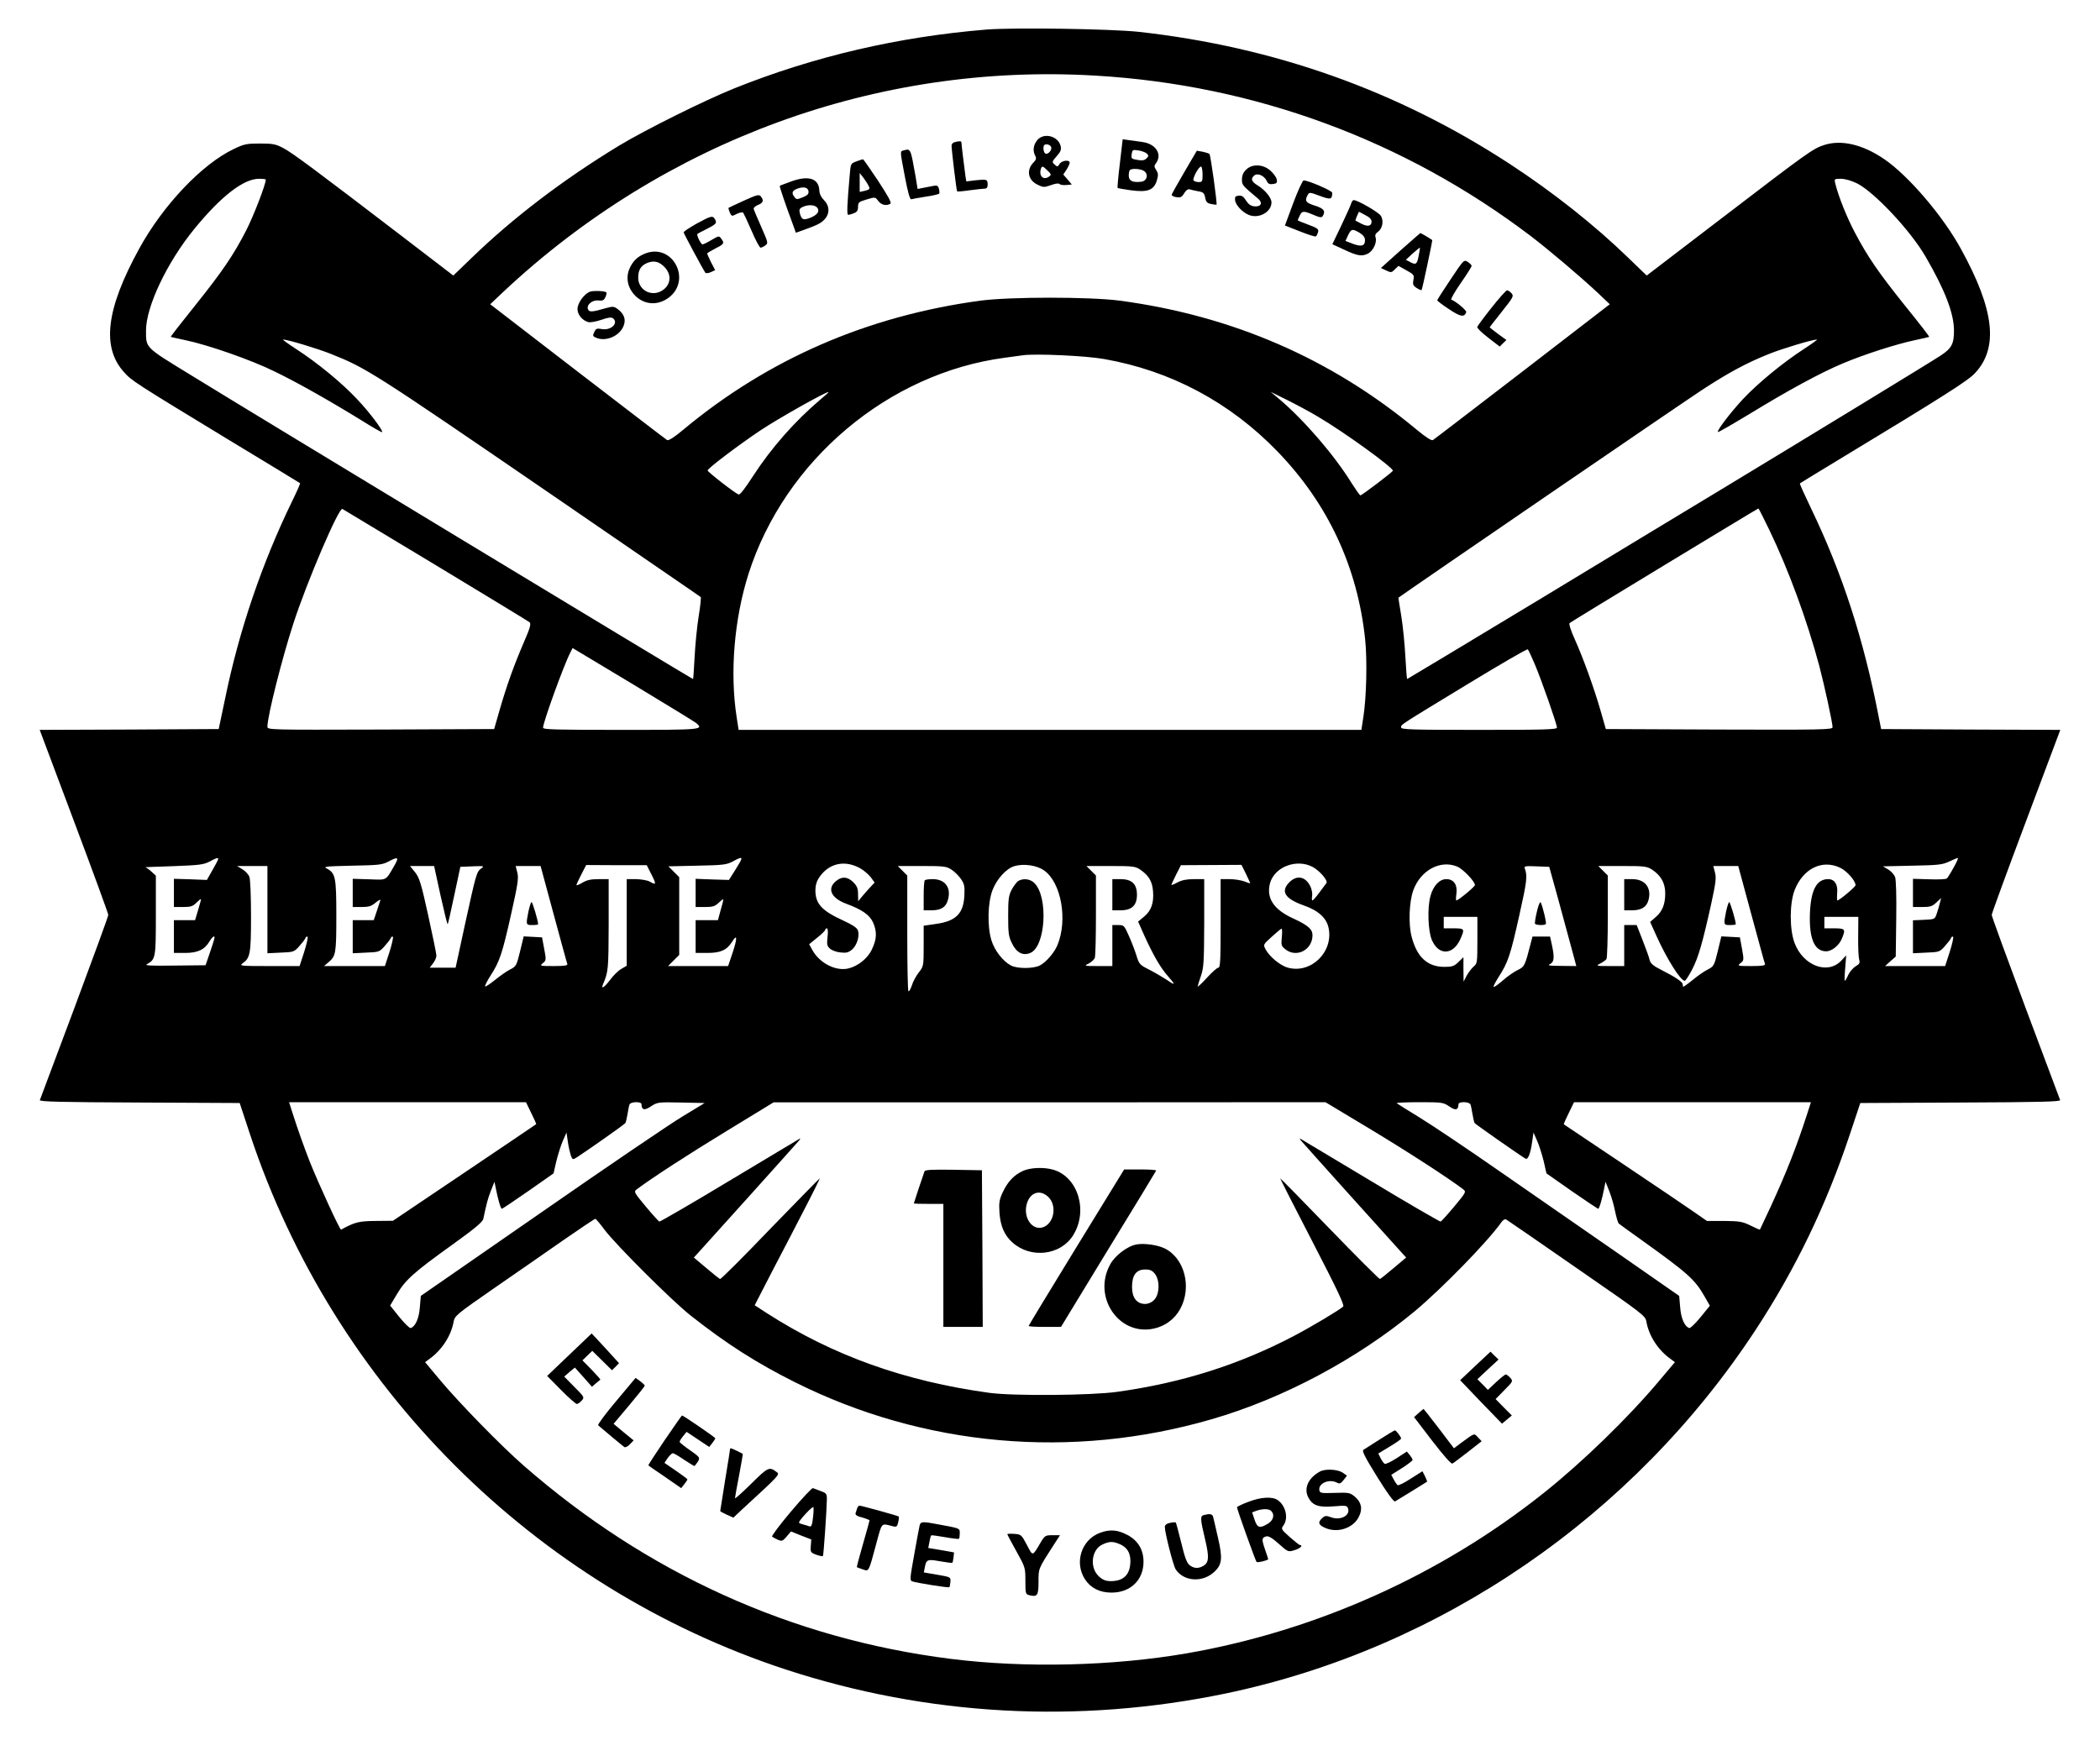 <?xml version="1.0" standalone="no"?>
<!DOCTYPE svg PUBLIC "-//W3C//DTD SVG 20010904//EN"
 "http://www.w3.org/TR/2001/REC-SVG-20010904/DTD/svg10.dtd">
<svg version="1.0" xmlns="http://www.w3.org/2000/svg"
 width="1280pt" height="1061pt" viewBox="0 0 1280 1061"
 preserveAspectRatio="xMidYMid meet">

<g transform="translate(0,1061) scale(0.1,-0.1)"
fill="#000000" stroke="none">
<path d="M6015 10430 c-538 -44 -1051 -163 -1540 -359 -179 -72 -543 -253
-700 -348 -341 -207 -647 -440 -901 -686 l-111 -107 -304 233 c-537 411 -678
516 -732 544 -45 24 -63 28 -142 28 -81 0 -97 -3 -159 -33 -193 -91 -432 -342
-578 -609 -201 -366 -230 -600 -92 -752 46 -52 63 -63 619 -401 248 -150 452
-274 454 -276 2 -2 -20 -52 -49 -111 -183 -377 -323 -787 -408 -1203 l-39
-185 -545 -3 -546 -2 209 -557 c115 -306 209 -563 209 -571 0 -9 -93 -263
-206 -566 -114 -303 -209 -557 -211 -563 -4 -10 124 -13 607 -15 l611 -3 63
-191 c509 -1536 1733 -2760 3266 -3263 865 -283 1781 -333 2681 -146 1311 274
2486 1081 3232 2220 242 370 428 756 571 1185 l65 195 612 3 c482 2 610 5 606
15 -2 6 -97 260 -211 563 -113 303 -206 557 -206 566 0 8 94 265 209 571 l209
557 -546 2 -546 3 -14 70 c-92 478 -224 883 -414 1277 -39 82 -70 149 -67 151
2 2 114 70 249 152 623 377 778 475 819 521 144 155 117 387 -87 757 -110 201
-319 445 -466 546 -131 90 -262 121 -367 87 -70 -23 -95 -41 -623 -445 l-459
-351 -112 108 c-206 200 -460 401 -725 574 -682 445 -1432 712 -2260 804 -170
18 -754 27 -925 14z m661 -281 c969 -56 1885 -394 2654 -978 104 -79 298 -243
404 -342 l78 -74 -532 -410 c-293 -225 -539 -414 -546 -418 -9 -5 -42 16 -101
65 -519 431 -1121 693 -1808 785 -184 24 -667 24 -849 0 -687 -93 -1292 -355
-1809 -785 -58 -49 -92 -70 -101 -65 -7 4 -253 193 -546 418 l-532 410 78 74
c985 924 2282 1399 3610 1320z m-5056 -634 c0 -29 -73 -218 -118 -307 -79
-154 -145 -251 -317 -466 -81 -101 -146 -184 -144 -186 2 -1 42 -10 89 -20
136 -28 403 -121 544 -191 137 -66 340 -181 536 -302 63 -40 117 -70 119 -68
8 9 -77 122 -154 203 -92 98 -240 220 -370 304 -49 32 -85 58 -80 58 27 0 210
-55 290 -87 219 -87 255 -110 1355 -864 421 -289 794 -545 830 -570 35 -24 67
-46 71 -49 3 -3 -2 -54 -12 -115 -10 -60 -21 -172 -25 -247 -4 -76 -8 -138
-10 -138 -6 0 -2698 1629 -3062 1854 -281 172 -272 163 -272 271 0 146 129
417 295 620 163 199 298 304 393 305 23 0 42 -2 42 -5z m9697 -22 c106 -52
329 -290 420 -448 119 -205 173 -347 173 -450 0 -82 -14 -109 -83 -154 -54
-36 -823 -505 -1332 -813 -159 -96 -656 -396 -1102 -667 -447 -270 -815 -491
-816 -491 -2 0 -7 62 -11 138 -4 75 -15 187 -25 247 -10 61 -18 110 -17 111
84 61 1714 1177 1848 1265 163 107 277 168 413 222 80 32 263 87 290 87 5 0
-31 -26 -80 -58 -128 -83 -280 -208 -372 -306 -75 -81 -160 -192 -152 -200 2
-3 88 47 191 109 240 147 438 254 572 310 131 55 327 118 438 141 46 10 85 19
87 20 2 2 -63 86 -144 186 -166 207 -231 302 -309 450 -49 92 -102 225 -120
301 -6 26 -5 27 34 27 25 0 64 -11 97 -27z m-4587 -1072 c405 -71 766 -263
1056 -563 308 -318 489 -706 535 -1147 13 -126 8 -352 -11 -473 l-12 -78
-1898 0 -1898 0 -12 78 c-42 271 -15 597 72 872 221 693 852 1225 1563 1319
44 6 94 13 110 15 76 11 385 -3 495 -23z m-1725 -243 c-161 -136 -305 -300
-418 -475 -45 -70 -77 -111 -85 -108 -22 8 -191 139 -189 147 4 15 189 155
322 244 113 75 394 233 415 234 3 0 -17 -19 -45 -42z m3026 -107 c160 -94 460
-311 459 -331 -1 -7 -188 -150 -198 -150 -4 0 -27 33 -52 72 -105 171 -292
388 -445 517 l-50 42 101 -50 c56 -28 140 -73 185 -100z m-5376 -906 c308
-186 566 -343 573 -349 10 -10 3 -35 -37 -127 -61 -142 -103 -260 -146 -409
l-33 -115 -691 -3 c-688 -2 -691 -2 -691 18 0 63 88 412 157 625 83 257 279
714 300 702 4 -2 260 -156 568 -342z m8130 213 c118 -246 228 -545 304 -828
31 -118 81 -347 81 -374 0 -15 -69 -16 -691 -14 l-691 3 -33 115 c-40 138
-103 313 -157 434 -24 52 -36 92 -31 97 9 9 1145 698 1151 699 2 0 32 -60 67
-132z m-6542 -1176 c48 -41 40 -42 -458 -42 -390 0 -475 2 -475 13 0 33 127
383 166 458 l14 28 368 -221 c202 -122 375 -228 385 -236z m5112 358 c40 -94
135 -365 135 -386 0 -12 -80 -14 -475 -14 -412 0 -475 2 -475 15 0 18 -17 7
409 266 196 119 359 214 363 210 4 -3 23 -44 43 -91z m-8025 -1187 c0 -5 -16
-35 -35 -68 l-34 -60 -101 4 -100 3 0 -86 0 -86 55 0 c47 0 60 4 82 26 14 14
26 24 28 22 1 -2 -7 -31 -17 -65 l-19 -63 -64 0 -65 0 0 -100 0 -100 68 0 c77
0 119 20 148 69 10 17 22 31 27 31 9 0 8 -4 -27 -108 l-23 -67 -189 -2 c-143
-2 -184 0 -169 8 53 30 55 36 55 297 l0 243 -26 24 c-15 14 -32 26 -38 27 -6
1 70 4 169 7 157 6 185 9 220 27 45 24 55 27 55 17z m1074 -40 c-55 -95 -43
-88 -154 -84 l-100 3 0 -86 0 -86 54 0 c45 0 60 5 87 28 18 15 31 20 27 12 -3
-8 -13 -39 -22 -67 l-18 -53 -64 0 -64 0 0 -101 0 -101 81 4 c78 3 82 4 113
39 18 20 35 42 38 50 3 8 9 11 13 7 3 -3 -6 -45 -21 -92 l-28 -86 -186 0 -185
0 27 23 c45 38 48 53 48 282 0 236 -5 261 -57 289 -25 13 -11 14 152 18 160 3
184 5 220 24 62 33 69 29 39 -23z m2115 40 c0 -5 -17 -35 -38 -68 l-38 -60
-101 3 -102 4 0 -86 0 -86 57 0 c48 0 61 4 86 28 33 30 32 34 6 -60 l-13 -48
-68 0 -68 0 0 -100 0 -100 71 0 c82 0 119 17 152 69 31 51 32 21 2 -69 l-27
-80 -183 0 -183 0 34 34 34 34 0 237 0 237 -33 33 -33 33 175 4 c158 3 180 6
216 25 43 24 55 27 54 16z m7390 -50 c-17 -32 -36 -62 -41 -68 -5 -6 -51 -8
-108 -6 l-100 3 0 -86 0 -86 57 0 c48 0 61 4 86 28 l29 27 -8 -30 c-4 -16 -12
-46 -19 -65 -12 -35 -12 -35 -78 -38 l-67 -3 0 -101 0 -100 81 4 c78 3 82 4
113 39 18 20 35 42 38 50 3 8 9 11 13 7 3 -3 -6 -45 -21 -92 l-28 -86 -183 0
-183 0 32 29 33 29 3 229 c2 140 -1 240 -7 256 -6 15 -25 36 -42 46 l-32 19
179 4 c159 3 184 6 224 25 25 12 49 22 53 22 5 1 -6 -25 -24 -56z m-6664 -8
c22 -13 50 -37 63 -54 l23 -32 -30 -32 c-16 -18 -39 -43 -50 -57 l-20 -25 -1
43 c0 35 -6 50 -29 73 -34 34 -68 37 -103 9 -59 -46 -34 -105 60 -140 97 -36
142 -68 163 -113 25 -56 24 -102 -6 -164 -25 -56 -87 -105 -146 -118 -76 -17
-172 33 -216 110 l-21 38 49 40 c27 21 49 43 49 48 0 5 5 9 10 9 6 0 8 -20 4
-52 -5 -46 -3 -56 15 -72 11 -10 40 -21 64 -23 35 -4 48 -1 71 18 30 27 47 83
35 117 -6 16 -34 34 -86 58 -134 61 -173 103 -173 187 0 29 8 55 23 77 59 88
157 109 252 55z m2755 10 c43 -23 96 -84 85 -99 -6 -7 -25 -34 -44 -59 -19
-26 -38 -47 -41 -47 -4 0 -5 13 -2 29 2 15 -3 42 -12 59 -30 59 -82 68 -127
23 -55 -56 -28 -100 87 -141 89 -31 139 -76 152 -137 31 -146 -106 -281 -247
-243 -47 12 -114 68 -137 112 -15 29 -15 29 37 76 28 26 55 48 60 50 4 2 5
-21 2 -51 -5 -50 -3 -55 22 -75 68 -54 165 -3 165 86 0 37 -28 61 -117 102
-119 54 -166 124 -142 215 27 99 160 151 259 100z m-4029 -47 c31 -61 29 -66
-11 -43 -14 8 -51 14 -82 15 l-58 0 0 -264 0 -264 -34 -20 c-19 -11 -49 -41
-67 -66 -34 -45 -58 -61 -44 -28 33 76 34 92 35 365 l0 277 -62 0 c-46 0 -72
-6 -97 -21 -18 -11 -35 -18 -37 -16 -2 2 11 30 28 63 l31 60 185 -1 184 0 29
-57z m2393 25 c105 -74 145 -303 81 -456 -19 -46 -69 -104 -108 -124 -39 -19
-135 -20 -174 0 -50 26 -101 92 -120 154 -26 85 -23 230 7 307 26 67 83 130
132 145 56 17 137 6 182 -26z m1230 -20 c14 -29 26 -55 26 -58 0 -2 -16 3 -35
11 -19 7 -59 14 -90 14 l-55 0 0 -270 c0 -226 -2 -270 -14 -270 -8 0 -39 -28
-70 -62 -31 -34 -56 -57 -56 -52 1 5 9 34 20 64 17 49 19 84 20 323 l0 267
-63 0 c-43 0 -74 -6 -100 -20 -20 -11 -37 -18 -37 -15 0 3 13 31 29 63 l29 57
184 1 185 1 27 -54z m1289 43 c34 -14 107 -90 107 -112 0 -10 -101 -94 -114
-94 -2 0 -2 18 1 40 8 55 -16 90 -61 90 -42 0 -80 -40 -97 -103 -20 -71 -15
-215 9 -269 41 -95 129 -92 173 6 28 63 27 66 -41 66 l-60 0 0 35 0 35 103 0
102 0 0 -142 c0 -137 -1 -144 -23 -161 -12 -11 -31 -35 -42 -55 l-19 -37 -1
74 0 75 -31 -30 c-26 -25 -38 -29 -87 -29 -102 1 -166 60 -198 185 -20 77 -15
210 10 281 44 123 166 189 269 145z m2334 -7 c41 -20 93 -79 93 -106 0 -10
-99 -93 -111 -93 -2 0 -3 20 -1 46 5 52 -16 84 -55 84 -70 0 -105 -65 -111
-207 -6 -155 27 -233 99 -233 34 0 78 35 95 76 25 59 21 64 -46 64 l-60 0 0
35 0 35 103 0 104 0 -1 -117 c-1 -65 2 -129 6 -143 6 -21 2 -28 -21 -41 -15
-9 -35 -32 -45 -52 -9 -21 -19 -37 -21 -37 -3 0 -2 35 2 78 l6 77 -30 -32
c-82 -87 -231 -32 -284 106 -32 82 -32 243 0 325 52 131 168 188 278 135z
m-9587 -255 l0 -266 81 4 c78 3 82 4 113 39 18 20 35 42 38 50 3 8 9 11 13 7
3 -3 -6 -45 -21 -92 l-28 -86 -185 0 c-171 0 -184 1 -163 16 47 33 52 58 52
288 0 118 -4 226 -10 240 -5 14 -24 35 -42 46 l-33 20 93 0 92 0 0 -266z
m1055 87 c22 -99 41 -178 44 -176 2 2 20 82 40 177 l37 173 74 3 c70 3 74 2
53 -13 -28 -20 -31 -32 -99 -342 l-57 -263 -79 0 -79 0 20 26 c12 15 21 36 21
48 0 11 -23 122 -50 245 -43 196 -54 230 -80 263 l-31 38 74 0 73 0 39 -179z
m689 -113 c44 -161 81 -299 84 -305 3 -10 -18 -13 -83 -13 -84 0 -87 1 -66 18
20 16 21 20 8 87 l-13 70 -56 3 -56 3 -22 -91 c-21 -86 -24 -92 -59 -110 -21
-10 -62 -39 -93 -64 -31 -25 -58 -43 -61 -40 -3 3 12 33 33 66 55 84 72 135
126 377 41 184 46 217 37 252 l-10 39 76 0 76 0 79 -292z m2427 269 c18 -12
44 -38 57 -57 20 -30 23 -44 20 -102 -6 -108 -51 -154 -172 -171 l-76 -11 0
-124 c0 -121 -1 -124 -29 -160 -16 -20 -36 -56 -43 -80 -8 -23 -17 -39 -21
-35 -4 3 -7 163 -7 355 l0 350 -29 29 -29 29 147 0 c137 0 150 -2 182 -23z
m1149 1 c52 -36 73 -71 78 -131 6 -72 -11 -120 -55 -156 l-36 -30 37 -83 c56
-123 99 -198 146 -251 48 -54 45 -58 -13 -18 -23 15 -69 42 -102 59 -58 29
-62 33 -79 89 -10 32 -31 86 -47 121 -26 59 -29 62 -63 62 l-36 0 0 -125 0
-125 -87 0 c-87 0 -87 1 -56 16 17 9 34 25 37 37 3 12 6 129 6 260 l0 239 -29
29 -29 29 147 0 c137 0 151 -2 181 -22z m2547 -178 c29 -107 66 -243 82 -302
l29 -108 -91 1 c-74 0 -88 3 -69 11 25 13 28 39 11 118 l-11 50 -53 0 -54 0
-11 -42 c-35 -137 -38 -142 -79 -162 -21 -10 -62 -38 -90 -63 -29 -25 -54 -43
-57 -40 -3 3 11 30 31 61 57 89 71 131 125 373 47 210 51 242 34 288 -6 14 3
16 71 13 l78 -3 54 -195z m574 177 c54 -36 79 -82 79 -144 0 -67 -18 -111 -60
-146 l-32 -28 37 -82 c65 -145 149 -277 174 -277 5 0 25 31 45 69 38 73 64
164 117 404 27 125 31 155 22 188 l-10 39 76 0 76 0 79 -292 c44 -161 81 -299
84 -305 3 -10 -18 -13 -83 -13 -85 0 -87 1 -66 18 21 16 21 20 9 87 l-13 70
-56 3 -57 3 -22 -91 c-21 -86 -24 -92 -59 -110 -21 -10 -63 -39 -94 -65 -31
-25 -58 -44 -58 -41 -1 4 -2 11 -3 16 -1 14 -46 44 -127 85 -52 26 -68 40 -74
62 -3 15 -23 70 -43 121 l-36 92 -38 0 -38 0 0 -125 0 -125 -87 0 c-86 0 -87
1 -58 16 16 8 33 21 37 27 4 7 8 124 8 260 l0 249 -29 29 -29 29 147 0 c137 0
150 -2 182 -23z m-6833 -1483 c18 -37 32 -67 30 -68 -2 -2 -199 -135 -438
-296 l-435 -293 -105 -1 c-103 -1 -127 -7 -211 -53 -7 -4 -137 280 -190 412
-37 95 -72 193 -104 293 l-23 72 722 0 722 0 32 -66z m672 54 c1 -36 17 -40
57 -14 39 26 43 27 184 24 l144 -3 -135 -82 c-75 -45 -464 -309 -865 -588
l-730 -506 -6 -70 c-5 -67 -27 -117 -56 -126 -6 -2 -37 28 -68 66 l-57 71 41
69 c52 88 105 135 335 300 142 102 188 141 192 160 19 91 27 122 46 171 l22
55 8 -40 c13 -67 30 -125 37 -125 3 0 76 49 161 108 l154 108 17 74 c10 41 28
98 40 125 l22 50 8 -55 c4 -30 13 -68 18 -84 11 -28 11 -28 39 -11 73 48 288
199 294 208 3 6 9 30 13 55 4 24 9 51 12 58 7 18 73 19 73 2z m4437 -149 c226
-136 484 -303 570 -369 21 -16 21 -17 -53 -106 -41 -49 -78 -90 -83 -92 -4 -1
-197 110 -427 249 -231 138 -423 254 -429 257 -5 3 -1 -6 11 -19 20 -24 565
-630 611 -680 l24 -26 -76 -64 c-41 -35 -79 -65 -84 -67 -4 -1 -143 137 -307
307 -164 170 -300 308 -301 307 -1 -1 87 -175 197 -387 150 -290 196 -387 187
-395 -26 -23 -188 -120 -302 -180 -332 -174 -680 -285 -1076 -340 -156 -22
-633 -26 -779 -6 -516 71 -950 226 -1353 484 l-77 50 104 202 c58 110 148 284
200 385 53 102 94 186 93 187 -1 1 -136 -137 -301 -307 -164 -171 -302 -309
-307 -307 -5 2 -43 32 -84 67 l-76 64 24 26 c46 50 591 656 611 680 12 13 17
22 11 19 -5 -3 -198 -119 -429 -257 -230 -139 -423 -250 -427 -249 -5 2 -42
43 -83 92 -74 89 -74 90 -53 106 86 65 315 214 552 358 l280 171 1682 0 1682
1 268 -161z m487 135 c39 -27 55 -22 56 14 0 17 66 16 73 -2 3 -7 8 -34 12
-58 4 -25 10 -49 13 -55 6 -8 270 -193 310 -217 15 -9 31 29 41 104 l8 55 22
-50 c12 -27 30 -84 40 -124 l17 -75 154 -108 c85 -59 158 -107 161 -108 7 0
24 58 37 125 l8 40 22 -55 c12 -30 29 -86 36 -124 8 -38 18 -72 23 -76 4 -4
67 -49 138 -100 282 -202 325 -240 384 -343 l33 -58 -57 -70 c-31 -38 -62 -68
-68 -66 -29 9 -51 59 -56 127 l-6 69 -365 254 c-201 139 -527 365 -724 502
-198 138 -420 287 -494 332 -73 45 -136 84 -139 87 -4 3 59 6 138 6 139 0 146
-1 183 -26z m2181 -46 c-65 -200 -122 -346 -219 -558 -37 -79 -68 -145 -69
-147 -2 -1 -27 10 -57 25 -49 24 -67 27 -160 28 l-106 0 -79 55 c-44 31 -240
163 -435 294 -195 131 -356 239 -358 240 -2 2 12 32 30 69 l32 66 722 0 722 0
-23 -72z m-7330 -706 c71 -94 412 -434 525 -523 218 -172 401 -289 635 -406
785 -393 1687 -474 2540 -226 436 126 887 367 1240 660 167 140 446 426 527
542 11 15 21 20 30 15 7 -4 200 -137 429 -296 403 -279 417 -289 424 -325 15
-87 71 -174 147 -228 l27 -20 -97 -115 c-188 -224 -466 -494 -702 -682 -626
-499 -1384 -840 -2175 -978 -451 -78 -987 -91 -1440 -34 -969 122 -1853 522
-2605 1180 -134 117 -389 378 -507 519 l-92 110 27 20 c75 54 132 141 147 227
7 36 19 46 244 202 130 90 321 222 425 295 104 72 192 131 195 130 3 0 29 -30
56 -67z"/>
<path d="M6321 9754 c-23 -29 -27 -64 -11 -94 8 -15 6 -24 -10 -40 -46 -46
-35 -109 26 -137 33 -16 39 -16 79 -2 27 10 47 13 53 7 5 -5 24 -8 42 -6 l33
3 -26 31 -26 30 20 30 c10 16 19 35 19 42 0 20 -49 14 -62 -8 -11 -18 -14 -18
-30 -3 -17 15 -16 18 13 51 24 27 29 40 24 61 -15 63 -105 85 -144 35z m86
-40 c7 -19 -20 -49 -36 -40 -6 4 -11 18 -11 32 0 17 5 24 20 24 11 0 23 -7 27
-16z m-12 -180 c-36 -27 -66 5 -49 51 6 14 11 12 36 -12 26 -24 27 -29 13 -39z"/>
<path d="M6826 9615 c-10 -81 -16 -149 -14 -151 3 -2 39 -8 80 -14 102 -14
141 0 159 59 10 34 9 44 -3 63 -14 21 -14 27 -2 43 40 54 -1 118 -82 129 -27
4 -65 9 -85 12 l-36 5 -17 -146z m164 59 c12 -12 12 -16 -2 -30 -12 -12 -26
-14 -55 -9 -36 6 -39 8 -35 35 4 27 6 28 41 23 20 -3 43 -12 51 -19z m-16
-107 c28 -21 17 -61 -18 -65 -52 -6 -76 5 -76 37 0 15 3 31 7 34 11 12 68 8
87 -6z"/>
<path d="M5818 9743 c-10 -2 -18 -12 -18 -21 0 -26 30 -276 34 -279 1 -2 36 1
77 7 41 5 82 10 92 10 11 0 17 8 17 24 0 33 -5 34 -72 27 l-58 -7 -5 30 c-6
41 -25 197 -25 208 0 8 -13 9 -42 1z"/>
<path d="M5508 9693 c-23 -6 -23 1 8 -163 17 -89 30 -137 38 -135 6 2 46 9 89
16 43 6 80 15 82 19 2 3 1 17 -2 29 -5 18 -11 22 -32 18 -14 -3 -42 -8 -62
-12 l-36 -7 -12 74 c-31 175 -30 173 -73 161z"/>
<path d="M7220 9563 c-41 -70 -76 -133 -78 -139 -2 -6 11 -14 28 -16 26 -4 34
0 48 24 10 17 22 26 32 24 8 -3 32 -8 52 -12 33 -5 38 -11 44 -39 5 -27 12
-34 37 -39 16 -3 31 -5 32 -4 5 7 -36 303 -43 309 -4 4 -23 10 -42 14 l-35 6
-75 -128z m110 -19 c0 -40 -2 -44 -24 -44 -14 0 -28 5 -31 10 -8 13 35 91 47
84 4 -3 8 -25 8 -50z"/>
<path d="M5220 9626 c-35 -13 -35 -13 -41 -87 -16 -179 -18 -239 -9 -239 5 0
20 4 34 10 20 7 26 17 26 39 0 27 5 31 53 45 52 16 52 15 70 -9 18 -25 51 -32
74 -17 9 5 -14 47 -75 140 -48 72 -89 131 -92 131 -3 0 -21 -6 -40 -13z m71
-143 c14 -26 13 -28 -23 -37 l-28 -6 0 57 0 58 20 -25 c10 -14 25 -35 31 -47z"/>
<path d="M7595 9575 c-17 -16 -25 -35 -25 -59 0 -34 1 -36 97 -116 32 -26 20
-52 -21 -48 -22 2 -36 12 -51 35 -15 25 -26 32 -45 30 -20 -2 -24 -7 -22 -27
3 -30 44 -74 83 -90 61 -26 139 17 139 76 0 28 -39 76 -85 104 -38 23 -43 41
-20 60 21 17 61 -1 76 -33 8 -18 17 -22 38 -19 23 3 27 8 23 28 -2 13 -20 37
-39 54 -45 40 -112 42 -148 5z"/>
<path d="M4826 9505 c-38 -14 -71 -26 -73 -28 -3 -3 31 -104 83 -244 l15 -42
53 19 c29 10 67 25 84 34 66 34 81 98 35 145 -18 18 -28 39 -29 60 -3 72 -64
93 -168 56z m102 -61 c2 -17 -6 -25 -35 -37 -35 -14 -39 -14 -50 1 -20 25 -15
39 15 51 40 15 67 9 70 -15z m53 -100 c18 -22 1 -45 -45 -63 -41 -15 -51 -10
-61 30 -5 20 -2 28 17 37 34 16 74 14 89 -4z"/>
<path d="M7883 9373 l-51 -138 92 -36 c50 -20 94 -34 97 -30 4 3 10 15 13 26
5 18 -3 24 -59 45 -36 13 -65 25 -65 27 0 1 5 14 12 28 14 30 23 31 84 5 37
-16 49 -18 56 -8 19 31 8 47 -47 64 -56 18 -64 29 -45 64 10 19 12 19 74 -4
67 -25 76 -23 76 19 0 12 -145 75 -174 75 -6 0 -35 -62 -63 -137z"/>
<path d="M4535 9387 c-49 -23 -92 -42 -94 -44 -2 -2 1 -14 7 -28 12 -25 12
-25 43 -9 17 8 35 12 39 7 3 -4 27 -54 51 -110 24 -57 49 -103 55 -103 5 0 19
6 29 14 18 13 17 17 -23 108 -23 52 -44 102 -47 110 -4 10 4 19 24 28 33 13
38 27 19 52 -12 14 -23 11 -103 -25z"/>
<path d="M8237 9373 c-2 -10 -30 -71 -60 -135 l-56 -117 67 -31 c87 -41 113
-45 150 -26 33 17 57 70 46 100 -4 11 0 22 14 32 29 20 38 69 18 99 -15 22
-141 95 -165 95 -5 0 -11 -8 -14 -17z m123 -114 c0 -28 -23 -33 -62 -13 -18 9
-34 18 -36 19 -1 1 3 14 9 28 l12 26 38 -20 c26 -13 39 -26 39 -40z m-72 -69
c22 -14 32 -27 32 -45 0 -35 -22 -41 -75 -21 l-44 17 16 35 c19 39 26 41 71
14z"/>
<path d="M4245 9246 c-44 -25 -79 -48 -78 -53 3 -12 124 -236 132 -246 5 -4
20 -3 34 4 l26 12 -25 48 c-13 27 -24 51 -24 53 0 3 23 17 50 31 54 27 57 32
36 60 -13 18 -15 18 -59 -8 -25 -15 -50 -27 -55 -27 -10 0 -38 58 -31 64 2 2
24 14 49 26 65 33 71 39 59 61 -14 27 -24 24 -114 -25z"/>
<path d="M8536 9083 l-119 -107 32 -15 c30 -14 33 -14 53 7 l22 21 48 -27 c46
-25 49 -29 43 -59 -5 -27 -2 -35 20 -49 14 -9 28 -15 30 -12 4 3 65 291 65
304 0 2 -70 44 -73 43 -1 0 -55 -48 -121 -106z m111 -33 c-10 -53 -17 -57 -55
-36 l-23 12 40 37 c23 20 43 37 45 37 2 0 -1 -22 -7 -50z"/>
<path d="M3937 9066 c-52 -19 -83 -50 -103 -101 -21 -56 -5 -117 42 -162 57
-53 136 -56 201 -7 140 107 24 330 -140 270z m116 -87 c45 -49 34 -114 -25
-145 -64 -33 -138 11 -138 83 0 46 15 72 53 89 42 18 76 10 110 -27z"/>
<path d="M8842 8907 c-45 -67 -82 -125 -82 -128 0 -3 32 -28 72 -54 70 -47 94
-51 105 -18 4 10 -66 68 -91 76 -5 2 20 47 57 100 37 53 67 101 67 106 0 5
-11 16 -23 24 -24 15 -25 14 -105 -106z"/>
<path d="M3594 8831 c-36 -16 -74 -70 -74 -105 0 -34 28 -69 66 -80 11 -3 47
3 79 14 43 15 61 17 72 9 35 -30 -14 -76 -70 -65 -29 5 -35 3 -45 -19 -11 -23
-9 -26 16 -36 58 -22 138 13 162 72 17 39 5 74 -33 103 -25 19 -31 19 -75 7
-82 -24 -101 -25 -108 -7 -11 27 25 58 63 54 26 -3 34 1 43 20 6 14 9 27 6 29
-9 10 -82 12 -102 4z"/>
<path d="M9092 8735 c-46 -58 -85 -111 -88 -118 -2 -7 28 -36 67 -66 l70 -54
20 20 21 20 -51 37 c-28 21 -51 39 -51 41 0 1 34 44 75 96 69 87 73 94 58 111
-9 10 -21 18 -27 18 -6 0 -48 -47 -94 -105z"/>
<path d="M6207 5239 c-9 -5 -27 -29 -40 -52 -19 -37 -22 -57 -22 -162 0 -105
3 -126 23 -166 28 -58 67 -78 112 -59 93 38 111 340 25 426 -25 25 -67 31 -98
13z"/>
<path d="M3221 5053 c-16 -82 -16 -83 24 -83 19 0 35 2 35 5 0 21 -34 135 -40
135 -4 0 -12 -26 -19 -57z"/>
<path d="M5637 5243 c-4 -3 -7 -46 -7 -95 l0 -88 48 0 c58 0 88 19 100 64 21
74 -17 126 -93 126 -23 0 -45 -3 -48 -7z"/>
<path d="M6780 5155 l0 -95 50 0 c69 0 100 30 100 95 0 65 -31 95 -100 95
l-50 0 0 -95z"/>
<path d="M9368 5053 c-9 -37 -14 -71 -12 -75 6 -9 58 -11 66 -2 6 5 -19 109
-31 132 -4 7 -14 -16 -23 -55z"/>
<path d="M9900 5155 l0 -95 48 0 c57 0 89 20 100 63 20 74 -21 127 -99 127
l-49 0 0 -95z"/>
<path d="M10521 5053 c-16 -82 -16 -83 24 -83 19 0 35 2 35 5 0 21 -34 135
-40 135 -4 0 -12 -26 -19 -57z"/>
<path d="M6235 3471 c-55 -25 -93 -66 -123 -130 -21 -45 -24 -64 -20 -125 6
-82 30 -138 81 -183 112 -98 291 -76 367 44 94 148 32 356 -119 401 -57 17
-140 14 -186 -7z m156 -160 c50 -50 36 -150 -25 -180 -69 -33 -133 52 -107
141 21 70 82 88 132 39z"/>
<path d="M5635 3468 c-10 -27 -65 -192 -65 -195 0 -2 41 -3 90 -3 l90 0 0
-375 0 -375 120 0 120 0 -2 478 -3 477 -173 3 c-132 2 -174 0 -177 -10z"/>
<path d="M6561 3006 c-160 -261 -291 -477 -291 -480 0 -4 44 -6 99 -6 l98 0
288 473 c159 259 290 475 292 480 2 4 -41 7 -95 7 l-100 0 -291 -474z"/>
<path d="M6929 3023 c-55 -9 -131 -66 -161 -120 -112 -199 52 -441 266 -393
69 15 127 59 160 120 72 133 26 310 -96 369 -44 21 -123 32 -169 24z m110
-179 c32 -40 29 -126 -4 -159 -15 -16 -36 -25 -55 -25 -51 0 -80 38 -80 103 0
73 26 107 80 107 30 0 43 -6 59 -26z"/>
<path d="M3470 2350 l-135 -129 85 -86 c46 -47 90 -85 96 -85 6 0 19 9 29 20
18 20 18 22 -44 84 l-62 63 32 28 33 27 52 -58 52 -59 23 20 c13 11 26 21 28
23 3 1 -21 28 -52 60 l-57 58 30 29 30 29 60 -59 60 -59 22 21 21 22 -82 90
c-46 50 -84 91 -85 91 0 -1 -62 -59 -136 -130z"/>
<path d="M8992 2282 l-92 -87 127 -133 128 -132 30 25 30 25 -50 50 -49 50 54
55 c53 53 53 55 35 75 -10 11 -22 20 -27 20 -5 0 -31 -21 -59 -47 l-50 -47
-32 33 -32 32 64 60 65 60 -25 24 -24 24 -93 -87z"/>
<path d="M3756 2068 c-65 -77 -114 -143 -110 -148 28 -25 151 -127 160 -133 6
-3 21 4 33 17 l23 24 -61 50 -61 51 95 113 c52 62 95 116 95 120 0 3 -13 16
-28 27 l-28 20 -118 -141z"/>
<path d="M8647 1995 l-28 -25 111 -145 c71 -92 116 -143 123 -138 7 3 49 36
95 71 l83 65 -22 23 c-25 27 -18 29 -103 -33 l-44 -33 -91 120 c-51 66 -93
120 -94 120 -1 0 -15 -12 -30 -25z"/>
<path d="M4051 1829 c-56 -83 -101 -152 -99 -153 1 -2 47 -34 102 -71 l98 -68
19 24 c10 13 19 26 19 29 0 3 -32 27 -70 53 l-70 48 20 30 c12 16 26 29 31 29
6 0 37 -18 70 -41 33 -22 62 -39 63 -37 39 51 40 48 -27 95 -34 24 -63 47 -64
51 -2 4 7 19 20 35 l22 27 69 -46 69 -46 18 23 c10 13 19 27 19 30 0 5 -195
139 -203 139 -2 0 -49 -68 -106 -151z"/>
<path d="M8410 1834 c-47 -30 -91 -58 -99 -63 -11 -7 7 -42 83 -165 62 -100
102 -154 109 -150 11 6 188 115 195 120 2 1 -4 16 -12 33 l-16 31 -71 -45
c-38 -25 -74 -43 -80 -40 -5 4 -16 19 -24 35 l-15 28 65 41 c36 23 65 45 65
50 0 5 -8 18 -17 30 l-18 21 -63 -41 c-34 -22 -67 -37 -72 -34 -6 4 -17 19
-25 35 l-14 28 69 42 c39 23 70 45 70 49 0 11 -31 51 -38 50 -4 0 -45 -25 -92
-55z"/>
<path d="M4450 1776 c0 -3 -13 -88 -30 -189 -16 -102 -30 -187 -30 -190 0 -2
18 -12 40 -22 l40 -18 52 49 c234 215 232 214 212 229 -45 34 -52 31 -155 -71
-55 -54 -99 -94 -99 -88 0 5 11 68 25 139 13 71 24 130 22 131 -7 5 -67 34
-72 34 -3 0 -5 -2 -5 -4z"/>
<path d="M8045 1638 c-71 -39 -99 -102 -71 -157 26 -50 63 -63 156 -55 71 6
80 5 86 -11 17 -44 -44 -77 -102 -56 -31 11 -38 11 -55 -5 -27 -25 -24 -40 15
-58 76 -36 175 -4 209 67 24 48 15 88 -25 122 -29 24 -36 26 -122 23 -81 -3
-91 -1 -94 15 -9 43 60 73 108 47 15 -8 23 -5 40 17 l20 26 -27 19 c-31 20
-106 24 -138 6z"/>
<path d="M4821 1394 c-68 -80 -119 -149 -115 -153 5 -4 21 -12 36 -19 24 -10
29 -8 53 20 l26 31 62 -25 62 -24 -3 -40 c-3 -37 -1 -40 33 -53 20 -7 39 -11
41 -8 4 4 23 279 24 347 0 33 -4 37 -37 49 -21 8 -43 16 -48 18 -6 2 -66 -62
-134 -143z m134 -40 c-5 -44 -10 -54 -22 -50 -8 3 -26 9 -39 12 -13 3 -24 8
-24 11 0 14 85 104 88 94 2 -7 1 -37 -3 -67z"/>
<path d="M7608 1453 c-38 -14 -68 -29 -68 -33 0 -13 112 -325 119 -333 6 -6
71 10 71 17 0 2 -9 29 -20 61 -21 62 -20 70 9 78 14 3 37 -11 76 -46 56 -50
57 -50 96 -38 34 10 54 30 32 31 -5 1 -32 23 -62 49 -53 48 -54 49 -37 72 30
44 13 119 -36 153 -33 23 -103 19 -180 -11z m140 -55 c23 -23 14 -57 -20 -78
-50 -30 -64 -26 -81 24 l-15 45 26 10 c38 13 76 13 90 -1z"/>
<path d="M5225 1415 c-3 -8 -7 -22 -10 -30 -3 -11 8 -19 40 -27 25 -7 45 -15
45 -18 0 -3 -18 -68 -40 -144 -22 -77 -39 -140 -37 -141 1 -1 17 -7 35 -13 39
-13 35 -22 83 156 37 135 27 125 103 106 21 -5 25 -1 31 26 4 17 5 33 3 34 -6
5 -227 66 -238 66 -6 0 -13 -7 -15 -15z"/>
<path d="M7338 1373 c-23 -6 -23 -21 7 -147 27 -113 24 -145 -14 -165 -29 -16
-56 -13 -81 7 -16 13 -29 48 -50 136 -16 65 -31 120 -33 123 -3 3 -19 2 -36
-2 -21 -4 -31 -13 -31 -25 0 -35 51 -235 66 -258 49 -75 165 -83 237 -14 46
44 50 81 21 206 -14 61 -27 119 -30 129 -5 17 -21 19 -56 10z"/>
<path d="M5605 1308 c-3 -13 -18 -93 -33 -178 -25 -138 -27 -156 -13 -161 28
-10 222 -41 227 -36 3 2 6 17 7 33 2 29 1 29 -80 43 l-82 14 6 31 c9 48 16 51
93 37 39 -7 73 -11 75 -9 2 2 5 17 7 33 l3 30 -78 14 -79 13 7 37 c4 20 8 38
11 40 2 2 39 -3 84 -11 44 -8 82 -12 85 -10 3 3 5 18 5 33 0 32 4 30 -125 54
-105 20 -114 19 -120 -7z"/>
<path d="M6706 1265 c-114 -41 -160 -182 -92 -285 35 -53 90 -80 161 -80 116
0 195 77 195 188 0 74 -34 130 -99 164 -59 31 -105 35 -165 13z m118 -69 c45
-19 66 -52 66 -103 0 -82 -40 -123 -119 -123 -30 0 -49 7 -72 28 -60 54 -47
167 24 197 41 18 60 18 101 1z"/>
<path d="M6140 1256 c0 -3 25 -50 55 -104 54 -97 55 -100 55 -180 0 -79 1 -82
25 -88 48 -12 55 -1 55 82 0 83 -3 76 94 227 l37 57 -46 0 c-43 0 -47 -2 -73
-46 -50 -85 -46 -84 -83 -13 -33 62 -35 64 -76 67 -24 2 -43 1 -43 -2z"/>
</g>
</svg>
